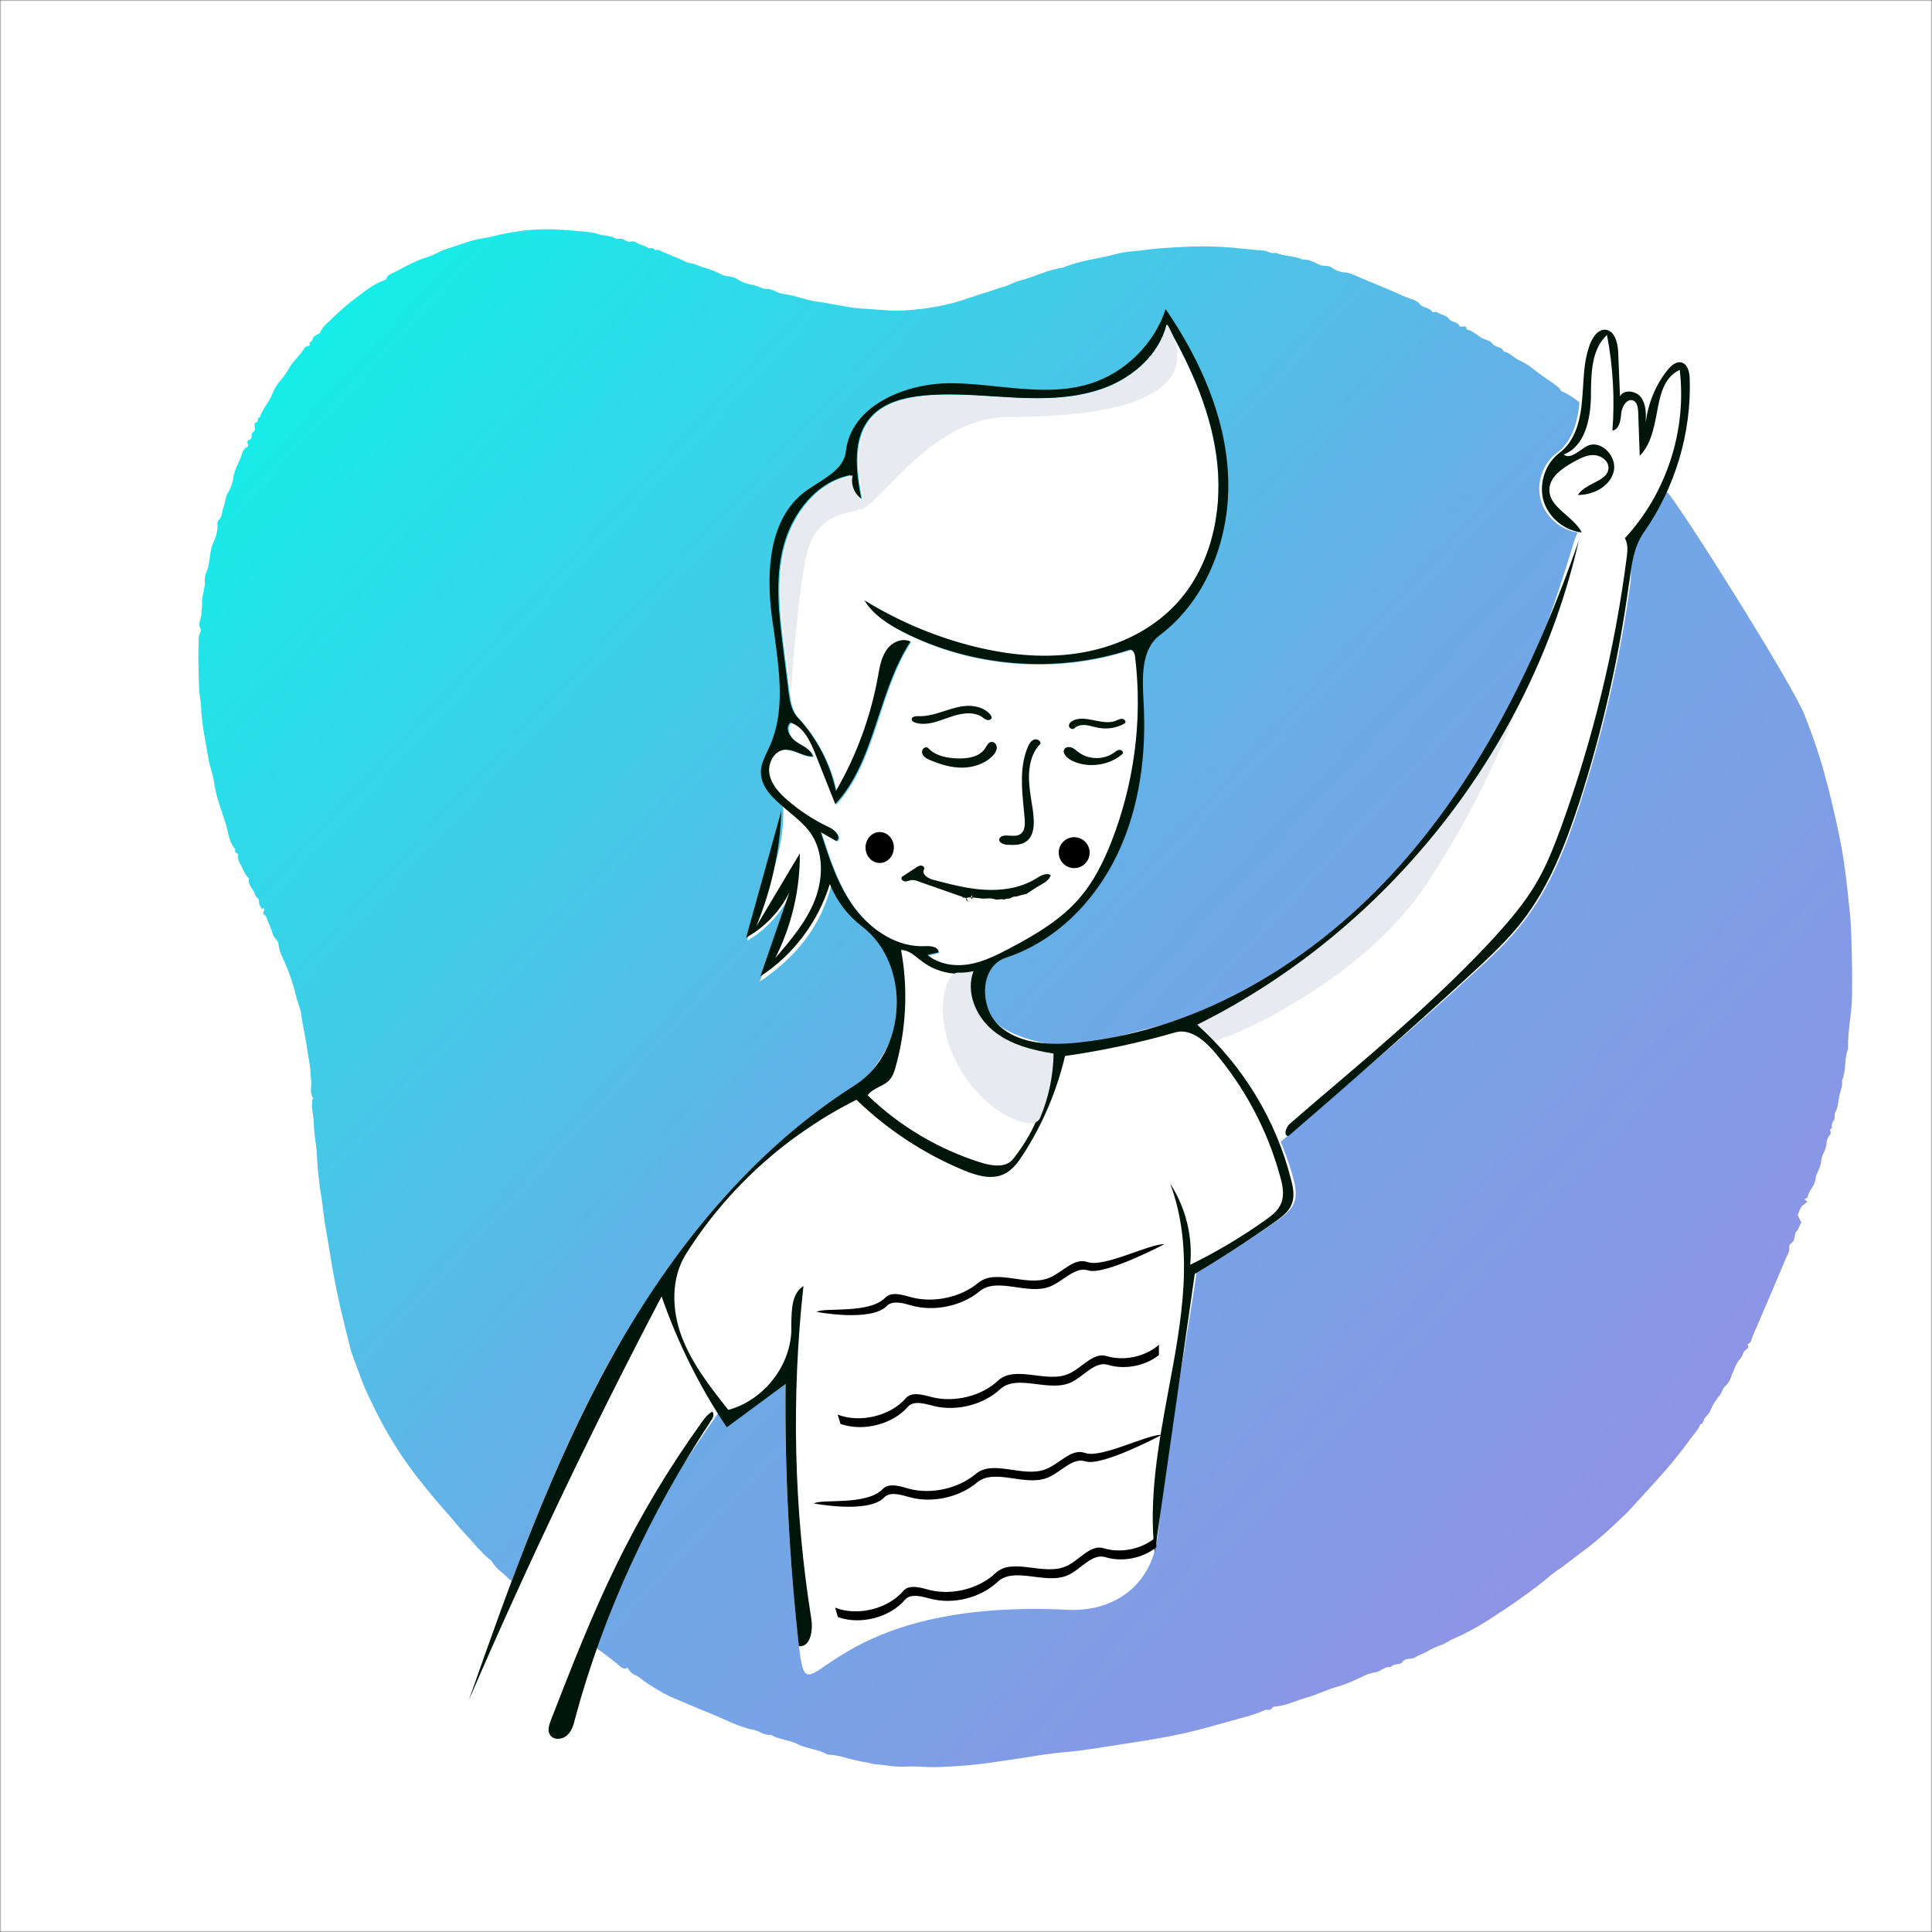 <svg width="669" height="669" viewBox="0 0 669 669" fill="none" xmlns="http://www.w3.org/2000/svg">
<rect x="0" y="0" width="669" height="669" fill="#333333" stroke="none"/>
<g clip-path="url(#clip0_87_837)">
<mask id="mask0_87_837" style="mask-type:luminance" maskUnits="userSpaceOnUse" x="0" y="0" width="669" height="669">
<path d="M669 0H0V669H669V0Z" fill="white"/>
</mask>
<g mask="url(#mask0_87_837)">
<path d="M669 0H0V669H669V0Z" fill="white"/>
<path fill-rule="evenodd" clip-rule="evenodd" d="M217.336 577.476C216.496 577.978 215.446 577.812 214.816 577.084C211.038 573.739 206.734 571.039 202.745 567.822C200.645 566.078 198.443 564.508 196.133 563.128C194.349 562.135 193.089 560.587 191.409 559.456L190.989 559.158C188.89 557.927 187.315 556.151 185.321 554.768C183.746 553.603 182.487 551.873 180.912 550.624C178.499 548.779 176.294 546.816 174.089 544.741C172.515 543.581 171.149 542.147 170.205 540.51C169.89 540.041 169.47 539.941 169.155 539.653C167.79 538.453 166.532 537.172 165.272 535.813C162.857 532.87 160.023 530.167 157.608 527.19C155.824 525.027 153.935 522.983 152.151 520.879C150.366 518.853 148.686 516.793 147.007 514.698C143.018 509.81 139.343 504.694 136.089 499.379C133.465 495.186 131.157 490.851 129.058 486.395C127.273 482.853 125.593 479.192 124.334 475.437C123.284 472.406 121.92 469.497 121.185 466.434C120.555 463.544 119.715 460.669 119.085 457.817C117.406 451.209 116.042 444.556 114.887 437.857C114.257 433.913 113.627 429.931 112.892 426.012C112.052 421.413 111.737 416.755 110.897 412.156C110.477 409.463 110.267 406.612 109.952 403.848C109.742 401.173 109.742 398.47 109.322 395.815C108.903 393.15 108.693 390.468 108.588 387.779C108.378 385.282 107.537 382.659 108.378 380.098C107.118 378.306 107.957 376.229 107.748 374.307C107.538 372.386 107.538 370.43 107.223 368.561C106.908 366.635 106.593 364.663 106.278 362.749C105.753 358.862 104.81 355.051 104.285 351.189C103.97 348.831 102.919 346.749 102.395 344.486C101.345 340.158 99.877 335.944 97.987 331.908C97.147 330.302 96.623 328.586 96.412 326.818C96.203 325.471 94.942 324.898 94.522 323.672C93.998 321.685 93.053 319.802 92.318 317.864C92.108 317.206 91.687 316.671 91.058 316.463L91.582 314.761C91.267 314.068 90.954 314.892 90.639 314.671C90.219 313.903 89.589 313.175 89.694 312.129C89.799 311.145 88.748 310.855 88.433 309.939C87.908 307.952 85.704 306.599 86.229 304.192C84.655 302.826 84.234 300.846 83.185 299.182C82.66 298.405 82.346 297.462 82.451 296.524V296.307C82.661 295.388 80.876 295.282 81.506 294.111C79.196 291.59 79.092 288.13 78.147 285.114C76.573 280.274 74.683 275.522 74.053 270.392C73.633 267.825 72.583 265.261 72.163 262.652C71.218 256.789 69.855 250.979 69.645 245.005C69.54 242.536 68.909 240.088 68.909 237.619L68.805 234.763C68.7 230.479 68.595 226.193 68.805 221.909C68.7 220.916 68.91 219.913 69.33 219.015C69.959 218.019 68.909 217.118 69.014 216.021C69.119 214.718 69.855 213.596 69.75 212.172C69.645 211.387 70.064 210.219 69.959 209.308C69.749 206.35 71.219 203.603 70.904 200.652C70.904 199.544 71.22 198.463 71.745 197.489C72.9 194.134 72.478 190.422 74.158 187.23C74.893 185.652 75.312 183.915 75.312 182.159V181.479C75.312 180.976 75.313 180.492 75.628 180.206C76.887 179.014 76.887 177.33 77.307 175.893C77.937 174.354 77.938 172.641 78.672 171.109C79.617 169.641 80.247 168.019 80.667 166.318C80.877 163.374 82.346 160.941 83.396 158.354C83.921 157.059 84.025 155.416 85.704 154.675C86.544 154.299 84.865 152.997 86.125 152.442L86.229 152.385C87.069 152.078 87.174 151.351 87.174 150.449C87.069 149.624 88.539 149.32 88.329 148.444C88.014 147.567 88.12 146.36 88.54 146.293C89.799 146.118 88.854 144.659 89.799 144.592C89.903 144.557 90.008 144.476 90.008 144.373C90.952 141.399 93.264 139.254 94.313 136.31C95.048 134.566 95.991 132.966 97.251 131.596C98.406 130.249 99.352 128.813 100.191 127.303C101.765 124.784 104.075 122.849 105.544 120.336C105.964 119.657 107.853 120.233 107.118 118.567C108.273 118.373 108.168 117.171 108.693 116.536C109.323 116.083 109.953 115.722 110.688 115.467C111.318 113.934 112.368 112.586 113.732 111.53C116.147 109.081 118.665 106.784 121.289 104.654L123.598 102.907C126.537 100.579 129.583 98.325 133.152 96.994C134.097 96.651 133.885 95.655 134.619 95.273C139.133 93.025 143.439 90.326 148.372 88.89C150.367 88.287 152.359 86.911 154.459 86.278C158.658 85.006 162.753 83.173 167.267 82.506C169.891 82.112 172.619 81.281 175.244 80.81C180.912 79.674 186.579 79.216 192.352 79.445L195.818 79.669C198.966 79.87 202.011 80.097 205.16 80.556C206.63 80.774 207.994 81.484 209.359 81.553C210.619 81.618 211.983 81.957 213.138 82.551C214.082 83.004 215.028 82.296 216.078 82.945C216.812 83.605 217.756 83.862 218.806 83.642L218.911 83.592C219.54 83.387 220.38 84.107 221.115 84.418C222.269 84.775 223.318 85.245 224.368 85.82C225.103 86.351 226.364 85.303 226.679 86.718C227.939 86.087 228.779 86.963 229.723 87.344L229.932 87.392C230.877 87.724 231.821 88.19 232.766 88.597L236.021 89.953C236.861 90.49 237.805 90.88 238.855 91.112C240.744 91.222 242.214 92.382 244.103 92.735C246.098 93.281 247.987 94.075 249.876 95.097C251.451 95.878 253.341 95.497 255.021 96.453C256.49 97.499 258.273 98.213 260.058 98.552C261.947 98.737 263.522 99.939 265.202 100.042L265.518 100.047C267.722 100.003 269.086 101.531 270.975 101.736C275.068 102.183 278.849 103.908 282.838 104.432C287.876 105.093 292.808 106.376 297.846 106.795C301.206 107.068 304.565 107.237 307.819 107.511C311.177 107.656 314.537 107.519 317.791 107.101C321.884 106.692 325.979 105.949 330.073 104.881C334.063 103.853 337.945 102.222 341.934 101.134C343.718 100.638 345.504 99.816 347.288 99.372C349.283 98.894 351.172 97.634 353.166 97.149C358.205 95.933 362.718 93.371 367.967 92.714C373.95 90.115 380.459 89.661 386.652 87.916C389.486 87.102 392.53 87.043 395.575 86.671L396.204 86.586C401.557 85.844 406.909 85.642 412.263 85.389C417.196 85.197 422.131 85.329 427.065 85.783C430.634 86.081 434.098 86.55 437.667 86.782C439.031 86.877 440.292 88.112 441.761 87.502C444.7 88.889 448.163 88.439 451.102 89.933C453.201 89.688 454.986 90.78 456.875 91.668C458.24 92.348 459.709 91.701 461.073 92.586C462.228 93.509 463.698 94.099 465.168 94.297C467.687 94.354 469.682 95.643 471.886 96.519C476.924 98.559 481.964 100.687 486.898 102.901C488.577 103.628 490.466 103.8 491.725 105.361C492.775 106.731 494.979 106.37 495.925 107.942C496.344 108.515 497.078 107.666 497.708 108.159C498.967 109.122 500.752 108.949 501.802 110.479C502.537 111.611 504.427 111.268 505.267 112.618L505.372 112.814C505.791 113.769 507.787 112.055 507.891 114.027C509.781 114.513 511.249 115.843 512.824 116.864C514.083 117.708 515.868 117.668 516.918 119.13C517.863 120.377 520.067 119.965 520.697 121.711C523.006 122.138 524.37 124.171 526.575 125.014C528.149 125.749 529.62 126.694 530.985 127.823C533.084 129.464 535.287 131.04 537.596 132.558C538.331 133.117 539.173 133.72 539.907 134.363C540.222 134.714 540.327 135.33 540.957 135.592C544.946 137.248 547.989 140.293 551.138 143.044C553.027 144.45 554.707 146.001 556.282 147.683L556.807 148.247C557.331 148.805 558.38 149.229 558.695 149.954C559.745 151.974 561.531 153.196 563.105 154.586L563.418 154.819C564.363 155.589 565.099 156.486 565.729 157.48C565.834 157.67 565.833 158.035 566.042 158.103C568.877 159.357 570.242 162.117 572.132 164.228C574.021 166.27 575.596 168.664 577.485 170.651C581.474 174.657 621.048 237.421 624.932 247.739L626.086 250.693C627.241 253.65 628.291 256.624 629.235 259.63L630.074 262.188C630.914 264.751 631.65 267.328 632.28 269.921L633.222 273.383C634.902 280.309 636.583 287.256 637.842 294.305C638.892 300.596 639.627 306.919 640.257 313.25C640.782 317.313 640.991 321.363 641.095 325.444C641.306 331.965 641.412 338.484 641.307 345.007C641.201 351.144 639.731 357.142 639.941 363.269C638.472 366.748 639.416 370.696 637.842 374.152C638.157 376.063 637.211 377.811 636.897 379.562C636.477 381.369 636.583 383.347 635.534 385.063C635.008 385.842 635.638 386.985 635.008 387.934C634.378 388.705 634.169 389.706 634.379 390.665C633.015 391.016 634.377 392.15 633.748 392.868C633.013 393.649 632.593 394.644 632.489 395.693C632.489 398.067 630.703 399.966 630.599 402.095C630.494 404.272 629.13 405.895 628.711 407.809V408.172C628.396 410.715 626.295 412.289 625.875 414.656C625.77 414.863 625.247 414.968 624.932 415.128C624.932 415.677 625.56 415.66 625.875 416.149C625.14 416.612 624.406 417.179 623.775 417.835C623.251 418.787 622.831 419.793 622.517 420.836L623.775 423.33C622.936 424.476 622.937 425.657 621.992 426.494C621.572 426.86 621.468 428.211 621.258 429.111C621.048 430.293 619.367 430.734 619.577 431.741C619.682 432.874 619.368 434.007 618.738 434.95C614.854 444.231 610.864 453.494 606.876 462.742C606.456 463.734 606.457 465.072 605.092 465.453C606.247 467.133 603.937 467.251 603.727 468.382C603.412 469.415 602.783 470.355 602.048 471.134C600.893 472.643 600.368 474.69 599.528 476.475C599.213 477.774 598.478 478.946 597.533 479.855C596.484 480.583 596.378 482.132 595.434 483.25C594.279 484.58 593.336 486.06 592.601 487.648C592.181 488.825 591.551 489.878 590.606 490.688C589.766 491.313 590.083 492.954 588.718 493.284C587.878 495.382 586.303 496.89 585.044 498.616L584.832 498.943C581.578 503.404 578.114 507.669 574.44 511.715C571.291 515.125 568.248 518.588 565.099 521.968C564.155 523.057 563.105 524.133 561.951 525.147C558.171 528.906 554.182 532.452 549.984 535.769C546.1 538.607 542.426 541.624 538.542 544.303C536.442 545.73 534.552 547.608 532.452 549.152C527.624 552.795 522.691 556.301 517.548 559.552C513.139 562.589 508.415 565.195 503.586 567.331C502.221 567.846 501.067 568.736 499.808 569.337C498.233 569.861 496.764 570.492 495.295 571.227C493.615 572.359 491.619 572.926 489.94 573.953C488.576 574.75 486.792 573.852 485.637 575.507C484.797 576.712 482.594 575.833 481.649 577.229C479.445 576.93 478.184 578.786 476.189 579.118L475.875 579.153C473.776 579.347 471.781 580.662 469.787 581.486C467.792 582.429 465.692 583.238 463.593 583.908C459.71 584.899 456.142 586.83 452.258 587.888C448.689 588.896 445.224 590.706 441.341 590.951C440.5 591.009 440.5 591.803 439.871 592.025C439.136 592.257 438.506 591.91 437.876 592.206C435.356 593.313 432.628 594.21 429.898 594.891C426.12 595.983 422.236 596.97 418.352 598.09C412.474 599.733 406.386 601.061 400.298 602.073C396.414 602.792 392.424 603.372 388.435 603.993L382.872 604.865C380.142 605.298 377.415 605.72 374.581 606.094C371.116 606.566 367.546 606.802 363.978 607.234C361.248 607.57 358.415 608.025 355.686 608.479C351.803 609.108 347.919 609.6 344.139 610.203C338.681 611.027 333.221 611.547 327.658 611.76C324.929 611.95 322.095 611.961 319.365 611.797C317.791 611.662 316.216 611.624 314.642 611.685L313.908 611.723C310.339 611.966 306.875 611.235 303.306 610.933C302.256 610.837 301.207 610.509 300.262 610.312L299.737 610.237C298.897 610.105 298.057 609.912 297.218 609.729L296.588 609.594C293.543 608.982 290.71 607.844 287.561 607.627L287.036 607.598C286.721 607.597 286.51 607.544 286.3 607.444C283.361 605.736 279.792 605.607 276.644 604.172L276.119 603.903C273.18 602.394 269.715 602.414 266.881 600.685C264.677 601.043 262.997 599.393 261.108 599.04C256.069 598.128 251.66 595.632 246.936 593.727L246.412 593.483C241.478 591.567 236.756 589.426 231.928 587.413C228.673 585.798 225.524 583.92 222.585 581.793C221.955 581.2 221.22 580.691 220.485 580.277C219.12 579.822 217.966 578.804 217.336 577.476Z" fill="url(#paint0_linear_87_837)"/>
<path fill-rule="evenodd" clip-rule="evenodd" d="M287.902 306.314C284.471 320.227 276.15 331.074 263.15 339.852C266.478 330.151 270.742 318.8 274.07 309.101C270.847 315.718 265.128 322.209 258.68 325.738C262.736 311.137 271.263 299.529 271.263 281.022C271.263 274.368 264.086 269.228 264.294 266.522C264.606 263.784 266.063 261.335 267.206 258.827C273.447 244.789 290.19 312.07 287.902 306.314Z" fill="white"/>
<path fill-rule="evenodd" clip-rule="evenodd" d="M546.802 184.437C546.697 184.422 546.489 184.402 546.384 184.382C546.489 184.163 546.697 184.177 546.802 184.437ZM444.14 394.013C443.51 394.567 442.878 395.118 442.248 395.667C441.618 395.667 439.518 392.081 436.575 387.096C433.948 382.504 430.479 376.725 427.011 371.466C423.964 366.871 420.603 362.73 418.187 359.76C415.98 357.06 414.507 355.329 414.823 355.105C421.653 350.225 428.693 345.694 435.734 341.164C447.187 333.848 458.536 326.54 468.729 317.789C495.84 294.418 514.649 265.06 525.998 239.869C535.455 218.621 540.603 201.826 543.546 192.459C544.911 187.853 545.753 185.043 546.384 184.382C540.394 183.567 535.139 179.006 533.563 173.233C531.882 167.312 534.194 160.496 539.133 156.809C544.703 152.689 546.488 145.278 547.014 138.43C547.119 137.018 547.223 135.594 547.223 134.168C547.538 128.674 547.855 123.148 550.166 118.187C551.007 116.246 552.582 114.225 554.683 114.177C558.046 114.1 559.307 118.602 559.412 122.005L560.044 137.257C561.515 134.702 565.719 135.337 567.399 137.708C569.186 140.078 569.081 143.256 568.976 146.184C569.817 139.683 572.443 133.413 576.436 128.248C577.698 126.628 579.589 124.962 581.586 125.583C583.687 126.239 584.108 128.897 584.213 131.069C584.843 149.915 579.168 168.914 568.45 184.369C566.349 187.351 565.193 190.806 564.457 194.392C564.667 196.905 564.877 199.615 564.561 201.875C561.094 227.671 555.209 253.153 547.223 277.92C542.495 292.656 536.82 307.389 527.258 319.576C522.214 326.002 516.226 331.587 510.131 337.112C491.742 354.044 469.359 373.212 449.498 390.178C446.872 392.475 444.245 394.733 441.618 396.94C441.512 396.94 442.354 395.92 444.14 394.013Z" fill="white"/>
<path d="M243.435 478.962C245.002 483.388 248.868 489.043 248.868 489.043C248.868 489.043 221.697 527.507 211.352 549.48C201.738 569.903 192.126 617.19 162.344 588.799C176.451 548.565 190.766 508.116 211.352 470.787C220.757 453.81 229.013 447.784 229.013 447.784C229.013 447.784 238.001 463.48 243.435 478.962Z" fill="white"/>
<path fill-rule="evenodd" clip-rule="evenodd" d="M274.072 250.403C271.978 252.133 273.757 255.515 275.955 256.991C278.153 258.467 280.981 259.586 281.819 262.134C278.364 262.341 275.328 259.488 271.978 259.865C268.315 260.282 266.116 264.71 266.848 268.374C267.581 272.04 270.303 274.953 273.13 277.391C277.526 281.19 282.447 284.382 287.681 286.849C289.669 287.752 291.763 290.482 289.879 291.437C288.099 290.422 286.32 289.408 284.54 288.393C287.471 297.604 290.506 306.998 296.264 314.755C302.126 322.513 311.129 328.471 320.76 327.914C322.644 327.807 325.364 328.207 325.156 330.064C323.899 330.354 322.644 330.644 321.387 330.936C325.26 334.228 330.809 335.034 335.834 334.187C340.754 333.338 345.36 331.026 349.861 328.646C358.864 323.872 367.865 318.551 374.356 310.738C378.857 305.376 381.998 299.032 384.615 292.544C392.78 272.013 395.815 249.381 393.094 227.415C392.99 226.312 392.257 224.851 391.211 225.194C365.668 233.501 336.88 231.214 312.908 218.978C307.779 216.332 302.65 213.051 299.615 208.053C310.711 214.9 322.749 220.12 335.31 223.494C347.663 226.801 360.643 228.331 373.204 226.428C385.87 224.523 398.119 219 406.913 209.722C418.951 197.076 423.243 178.541 421.568 161.192C419.893 143.844 412.67 127.488 403.981 112.392C401.469 122.698 392.57 130.569 382.73 134.328C372.785 138.086 362.005 138.31 351.432 137.791C340.859 137.273 330.181 136.058 319.713 137.106C313.222 137.757 306.313 139.52 301.917 144.4C295.217 151.83 296.684 163.261 298.568 173.079C295.637 171.526 294.067 167.831 294.904 164.616C283.18 166.781 274.7 177.714 271.663 189.267C268.628 200.821 270.093 213.005 271.559 224.851C272.188 229.878 272.817 234.906 273.445 239.933C273.863 243.004 274.385 246.294 276.478 248.552C283.074 255.658 287.785 264.616 289.774 274.146C296.893 261.88 301.813 248.341 304.326 234.355C304.954 231.205 305.371 227.911 307.255 225.272C309.034 222.636 312.594 220.912 315.526 222.345C304.115 239.759 303.591 263.366 289.564 278.683C287.261 272.865 284.958 267.048 282.655 261.232C280.876 256.792 278.574 251.842 274.072 250.403Z" fill="white"/>
<path fill-rule="evenodd" clip-rule="evenodd" d="M442.492 422.484C433.318 428.951 423.933 435.031 414.337 440.704C412.228 455.341 407.377 483.472 403.58 507.18C401.893 517.964 401.893 527.139 400.417 534.68C397.359 550.015 384.81 558.167 369.731 557.425C281.257 553.079 279.99 599.735 276.616 569.597C273.241 539.459 271.662 509.116 271.977 478.792C265.123 483.799 258.374 488.804 251.519 493.811C249.305 490.532 230.112 459.718 231.061 448.489C232.116 436.248 245.826 418.472 261.432 404.476C271.134 395.758 282.416 389.408 289.27 384.02C292.012 381.842 306.354 368.938 309.623 356.339C313.103 343.151 305.722 330.255 312.154 328.53C317.321 327.166 320.591 331.208 326.39 333.782C330.819 335.759 338.2 332.244 339.887 335.04C341.574 337.836 339.361 348.885 343.684 353.132C351.699 361.003 368.36 362.321 369.731 362.179C387.657 360.276 406.533 352.121 412.016 354.15C430.681 361.122 444.811 396.138 447.87 408.151C448.608 410.893 449.137 413.852 448.082 416.486C447.133 419.08 444.707 420.865 442.492 422.484Z" fill="white"/>
<path fill-rule="evenodd" clip-rule="evenodd" d="M420.274 360.314C419.752 359.598 419.125 358.969 418.707 358.415C416.2 355.735 414.423 354.81 414.84 354.511C432.496 341.839 452.138 331.53 468.436 317.463C495.39 294.26 514.091 265.113 525.374 240.104C533.941 220.964 521.717 264.873 493.3 307.119C469.794 341.863 421.214 361.546 420.274 360.314Z" fill="#E7EAEE"/>
<path fill-rule="evenodd" clip-rule="evenodd" d="M441.735 422.911C443.939 421.291 446.354 419.507 447.298 416.912C448.348 414.277 447.822 411.318 447.087 408.576C441.945 387.972 430.4 368.992 414.551 354.825C480.463 322.146 530.423 258.868 546.691 187.216C532.522 227.977 513.315 267.719 484.558 299.944C455.8 332.167 416.546 356.433 373.514 360.996C363.963 362.011 353.258 361.709 346.121 355.318C338.984 348.928 339.193 334.614 348.325 331.622C365.537 325.995 379.183 312.069 386.949 295.751C394.716 279.432 397.024 260.907 395.975 242.869C395.555 234.657 395.031 224.895 401.643 219.934C418.226 207.383 426.203 185.544 425.258 164.752C424.313 143.961 415.391 124.19 403.635 107.04C399.647 119.202 389.467 129.171 377.292 132.918C367.006 136.058 356.195 134.947 345.385 133.833C340.137 133.289 334.89 132.744 329.642 132.692C313.688 132.529 294.692 140.382 292.907 156.23C292.382 161.419 287.661 164.416 283.043 167.375C281.574 168.337 279.998 169.296 278.634 170.325C266.354 179.673 265.304 197.635 267.193 212.942C267.508 215.15 267.823 217.376 268.138 219.614C269.923 232.89 271.917 246.524 266.459 258.557C266.249 259.089 265.935 259.621 265.725 260.152C264.78 262.123 263.835 264.104 263.52 266.264C262.89 272.465 267.823 276.617 272.965 280.89C275.695 283.158 278.425 285.461 280.419 288.121C285.247 294.693 285.141 303.925 282.203 311.546C279.264 319.166 273.806 325.543 268.453 331.761C274.121 320.586 277.059 308.028 276.955 295.502L261.841 320.852C267.089 308.166 270.133 294.524 270.553 280.788L258.378 324.66C264.78 321.125 270.132 315.54 273.386 308.911L263.31 338.059C274.751 330.642 283.357 319.121 287.346 306.121C289.654 311.887 293.537 317.012 298.471 320.778C315.579 333.839 314.213 364.223 296.055 375.765C259.951 398.694 232.348 433.149 211.566 470.533C190.89 507.918 176.513 548.427 162.344 588.72C182.81 541.318 205.061 494.676 229.095 448.917C234.658 464.891 242.214 480.158 251.661 494.243L272.022 479.223C271.707 509.549 273.28 539.895 276.639 570.035C280.627 570.459 281.574 564.587 280.944 560.61C274.856 522.525 274.015 483.627 278.214 445.302C274.225 447.87 274.12 453.223 274.015 458.233C274.015 459.182 274.015 460.118 274.015 461.02C273.491 473.441 264.15 484.984 252.185 488.211C245.993 480.371 239.695 472.366 236.126 463.016C232.558 453.667 232.244 442.586 237.596 434.14C251.87 411.455 272.546 392.8 296.581 380.826C307.286 391.211 319.986 399.545 333.735 405.245C338.144 407.056 343.181 408.593 347.484 406.633C350.528 405.278 352.522 402.49 354.307 399.741C361.023 389.328 365.957 377.739 368.791 365.659C381.701 363.826 394.505 361.095 406.995 357.49C412.033 356.032 416.965 360.146 420.429 364.155C431.029 376.588 438.902 391.369 443.205 407.128C444.15 410.341 444.883 413.871 443.518 416.92C442.469 419.371 440.162 421.079 437.957 422.628C429.771 428.424 421.165 433.556 412.139 437.955C413.083 428.172 410.562 418.088 405.209 409.877C413.711 432.758 409.199 457.03 404.581 481.55C401.117 500.282 397.653 519.157 399.857 537.673L413.713 441.132C423.264 435.458 432.604 429.377 441.735 422.911ZM273.701 250.182C278.215 251.622 280.523 256.568 282.307 261.001L289.233 278.436C297.105 269.901 300.674 258.787 304.347 247.609C307.287 238.747 310.226 229.843 315.264 222.151C312.325 220.72 308.756 222.442 306.972 225.078C305.292 227.536 304.663 230.565 304.139 233.516C304.139 233.727 304.139 233.939 304.034 234.15C301.515 248.124 296.582 261.649 289.445 273.904C287.45 264.383 282.726 255.432 276.114 248.334C274.015 246.078 273.492 242.791 273.072 239.723L271.182 224.655C269.713 212.821 268.243 200.647 271.286 189.105C274.33 177.562 282.833 166.64 294.588 164.477C293.749 167.689 295.323 171.381 298.261 172.932C296.372 163.124 294.902 151.702 301.619 144.28C306.027 139.405 312.954 137.643 319.462 136.994C327.543 136.192 335.625 136.714 343.706 137.236C346.225 137.397 348.745 137.557 351.264 137.678C361.865 138.198 372.674 137.972 382.645 134.217C392.51 130.462 401.432 122.598 403.951 112.302C412.662 127.385 419.905 143.725 421.585 161.057C423.264 178.388 418.961 196.906 406.891 209.54C398.074 218.809 385.793 224.328 373.094 226.23C360.499 228.132 347.485 226.604 335.101 223.301C322.506 219.93 310.436 214.715 299.311 207.874C302.355 212.868 307.497 216.143 312.64 218.789C336.674 231.012 365.538 233.297 391.147 224.997C392.197 224.656 392.93 226.116 393.035 227.217C395.764 249.161 392.721 271.773 384.535 292.284C381.91 298.767 378.761 305.105 374.248 310.462C367.74 318.266 358.716 323.584 349.69 328.352C345.177 330.73 340.558 333.04 335.625 333.887C330.587 334.734 325.024 333.93 321.14 330.639L324.919 329.768C325.128 327.914 322.401 327.513 320.511 327.62C310.855 328.178 301.828 322.224 295.951 314.476C290.179 306.726 287.135 297.338 284.197 288.138L289.549 291.178C291.438 290.224 289.34 287.497 287.346 286.594C282.098 284.13 277.165 280.941 272.756 277.145C269.923 274.71 267.194 271.799 266.459 268.138C265.725 264.475 267.929 260.052 271.602 259.635C273.386 259.443 275.065 260.097 276.639 260.755C278.214 261.378 279.789 262.004 281.469 261.904C280.839 259.914 278.949 258.797 277.059 257.699C276.534 257.392 276.114 257.088 275.589 256.766C273.385 255.291 271.602 251.911 273.701 250.182ZM319.462 333.027C324.29 336.668 330.797 338.036 336.674 336.662C333.946 343.681 337.409 351.979 343.182 356.801C348.954 361.623 356.616 363.614 364.068 364.803C363.858 378.024 359.031 391.13 350.739 401.409C348.326 404.43 343.602 403.774 339.823 402.618C325.13 398.04 311.485 389.975 300.465 379.276C301.41 377.888 302.983 377.107 304.452 376.323C305.922 375.601 307.287 374.876 308.232 373.677C309.177 372.588 309.596 371.212 310.016 369.863C313.794 356.625 314.529 342.501 312.011 328.947C314.424 328.984 316.312 330.515 318.097 332.011C318.621 332.358 319.042 332.703 319.462 333.027ZM544.696 160.058C540.918 162.204 536.616 165.123 536.511 169.494C536.406 173.229 539.345 175.731 542.284 178.313C544.383 180.135 546.481 181.995 547.74 184.355C541.548 183.724 536.091 179.081 534.412 173.165C532.838 167.25 535.145 160.442 540.078 156.76C545.535 152.644 547.32 145.242 547.845 138.402C547.95 136.993 548.056 135.57 548.161 134.147V134.144C548.475 128.657 548.789 123.138 550.993 118.182C551.938 116.244 553.408 114.225 555.612 114.177C558.971 114.1 560.23 118.597 560.335 121.995L560.964 137.231C562.329 134.678 566.632 135.312 568.312 137.68C569.99 140.048 569.99 143.222 569.886 146.147C570.725 139.653 573.244 133.39 577.337 128.232C578.596 126.613 580.487 124.95 582.376 125.57C584.475 126.225 584.999 128.88 585.104 131.049C585.734 149.873 580.066 168.851 569.256 184.287C565.793 189.206 564.952 195.411 564.217 201.37L564.113 201.774C560.649 227.539 554.876 252.991 546.9 277.73C542.072 292.448 536.405 307.165 526.854 319.337C521.816 325.755 515.834 331.334 509.852 336.852C488.966 356.056 467.658 374.9 446.142 393.373C444.358 393.372 445.199 390.4 446.563 389.201C451.18 385.154 455.904 381.137 460.628 377.118C480.464 360.238 500.196 343.343 517.828 324.174C522.866 318.587 527.798 312.78 531.682 306.269C535.46 300.002 538.084 293.176 540.603 286.324C551.518 256.204 559.181 224.882 563.275 193.105C563.589 190.824 563.798 188.354 562.643 186.361C577.022 170.907 584.161 149.019 581.642 128.081C576.079 130.653 574.818 136.894 573.664 143.322C572.614 148.706 571.46 154.222 567.786 157.818L567.262 142.605C567.156 141.145 566.947 139.404 565.687 138.76C563.483 137.699 561.595 140.753 561.384 143.154C561.175 145.556 560.755 148.713 558.341 149.11C559.18 138.042 558.551 126.873 556.453 115.972C551.1 120.931 550.994 129.026 550.889 136.402C550.889 136.858 550.889 137.31 550.889 137.76C550.679 145.482 548.685 154.698 541.443 157.381C543.228 158.739 545.117 157.374 547.216 155.978C548.055 155.375 548.895 154.767 549.735 154.37C554.563 152.171 560.125 158.25 558.761 163.377C557.396 168.503 551.728 171.42 546.376 171.399C547.53 169.546 549.631 168.424 551.729 167.345C554.459 165.924 557.082 164.578 556.977 161.732C556.767 159.258 554.142 157.558 551.623 157.575C549.209 157.591 546.9 158.841 544.696 160.058ZM315.684 248.992C315.788 248.082 317.152 247.948 318.097 247.987C320.931 248.103 323.871 247.243 326.599 246.346L327.018 246.22C329.642 245.361 332.371 244.492 335.101 244.413C338.039 244.33 341.188 245.272 342.972 247.52C343.182 247.816 343.392 248.167 343.392 248.534C343.288 249.161 342.447 249.462 341.818 249.303C341.293 249.181 340.873 248.878 340.453 248.576C340.348 248.49 340.242 248.405 340.137 248.324C336.883 246.11 332.372 247.064 328.699 248.401L328.488 248.46L328.383 248.5C328.173 248.567 327.963 248.637 327.858 248.707L327.754 248.708C324.29 249.971 320.617 251.309 317.154 250.294C316.419 250.102 315.684 249.661 315.684 248.992ZM348.849 292.527C351.159 292.633 353.572 292.687 355.356 291.387C357.875 289.574 358.19 285.934 357.875 282.818C357.77 280.975 357.456 279.142 357.141 277.309C356.721 274.791 356.405 272.276 356.301 269.729C356.196 265.332 357.141 260.63 360.29 257.56C360.5 256.492 359.031 255.728 358.086 256.1C357.037 256.471 356.407 257.502 355.987 258.489C353.048 265.229 353.783 272.86 354.517 280.302V280.304V280.307C354.622 281.438 354.726 282.563 354.831 283.681C354.936 285.49 354.937 287.62 353.468 288.722C352.418 289.541 351.053 289.451 349.583 289.362C349.163 289.333 348.744 289.304 348.325 289.308C347.38 289.314 346.226 289.661 346.016 290.574C345.807 291.863 347.59 292.465 348.849 292.527ZM343.286 256.909C344.336 256.76 345.176 257.904 345.176 258.982C345.071 260.06 344.441 261.004 343.706 261.765C340.977 264.521 336.989 265.794 333.211 265.816C329.327 265.838 325.654 264.711 322.086 263.214C321.351 262.89 320.511 262.533 319.987 261.918C319.357 261.302 319.042 260.358 319.462 259.591C319.776 258.823 320.932 258.48 321.456 259.089C324.08 261.851 328.174 262.566 331.952 262.631C335.311 262.689 339.193 262.065 341.082 259.172C341.187 259.01 341.293 258.838 341.398 258.665C341.923 257.867 342.341 257.033 343.286 256.909ZM388.628 261.12C384.429 264.802 377.817 265.951 372.464 263.952C370.995 263.4 369.526 262.574 368.687 261.278C368.372 260.77 368.16 260.15 368.475 259.604C368.79 258.721 370.05 258.489 370.994 258.831C371.729 259.089 372.36 259.567 372.884 260.043C373.095 260.198 373.304 260.353 373.514 260.502C376.872 263.103 382.224 263.179 385.688 260.673C385.688 260.619 385.794 260.566 385.899 260.51C386.424 260.101 387.053 259.672 387.683 259.662C388.523 259.65 389.258 260.619 388.628 261.12ZM246.622 488.816C244.943 489.772 243.789 491.327 242.74 492.849C231.509 508.46 221.644 525.002 213.248 542.246C204.746 559.668 197.714 577.767 190.682 595.84C190.157 597.373 189.527 599.147 190.366 600.589C191.416 602.584 194.564 602.488 196.243 600.981C198.027 599.473 198.658 597.134 199.182 594.94C209.049 558.334 225.315 523.549 246.202 491.948C246.937 490.984 247.462 489.553 246.622 488.816ZM334.5 311.458C334.5 313.266 334.5 311.458 334.5 311.5C334.5 311.458 335.939 313.166 334.89 311.515C333.841 309.863 332.216 311.481 334 310.807L318.621 305.419C317.571 305.014 316.522 304.602 315.368 304.79C315.159 304.834 314.844 304.909 314.634 304.985C314.215 305.111 313.793 305.237 313.374 305.21C312.639 305.167 311.904 304.439 312.219 303.805C312.325 303.566 312.534 303.414 312.849 303.271L317.363 300.336C317.887 300.003 318.517 299.656 319.041 299.72C319.671 299.783 320.302 300.487 319.987 301.032C319.042 302.647 321.246 304.148 323.03 304.614C329.013 306.182 334.89 307.758 340.977 308.1C347.17 308.443 353.468 307.471 358.716 304.251C360.29 303.263 362.285 302.045 363.859 303.056C363.229 304.851 361.445 305.846 359.66 306.82C357.771 307.909 359.66 306.82 355.5 309.5C351 310.5 353.099 310.397 351 310.5C347.5 312.015 351 310.5 347.5 311.515C347.395 311.173 345.42 311.56 345 311.5C343.531 311.227 344 311 341.398 311.117C340 311.5 334.395 309.857 334.5 311.458ZM336.464 310.807C337.198 310.017 335.834 309.943 336.464 310.807C336.36 309.701 335.624 311.595 336.464 310.807C335.729 311.486 337.409 311.329 336.464 310.807C336.779 311.819 337.303 310.126 336.464 310.807ZM378.657 251.624C379.287 251.774 379.811 251.925 380.44 252.035C383.484 252.605 386.842 252.034 389.467 250.483C390.096 250.071 389.467 248.994 388.628 248.914C387.998 248.852 387.472 249.116 386.842 249.377C386.633 249.453 386.527 249.528 386.318 249.597C384.114 250.467 381.596 249.967 379.077 249.467C376.453 248.947 373.933 248.428 371.624 249.474C370.889 249.852 370.051 250.536 370.157 251.355C370.157 252.175 371.414 252.806 372.044 252.186C372.989 251.19 374.668 250.936 376.137 251.099C376.978 251.194 377.818 251.409 378.657 251.624Z" fill="#00160A"/>
<path fill-rule="evenodd" clip-rule="evenodd" d="M337.109 336.284C335.304 336.693 333.498 336.862 331.693 336.804C327.444 336.664 322.453 351.703 331.693 368.858C340.826 385.715 357.924 392.458 360.155 387.123C363.129 380.07 364.722 372.471 364.828 364.834C357.287 363.627 349.534 361.608 343.693 356.715C337.851 351.823 334.347 343.404 337.109 336.284Z" fill="#E7EAEE"/>
<path d="M304.619 298.82C307.329 298.82 309.524 296.424 309.524 293.468C309.524 290.512 307.329 288.116 304.619 288.116C301.909 288.116 299.712 290.512 299.712 293.468C299.712 296.424 301.909 298.82 304.619 298.82Z" fill="black"/>
<path d="M371.964 300.604C374.92 300.604 377.316 298.208 377.316 295.252C377.316 292.296 374.92 289.9 371.964 289.9C369.009 289.9 366.612 292.296 366.612 295.252C366.612 298.208 369.009 300.604 371.964 300.604Z" fill="black"/>
<path fill-rule="evenodd" clip-rule="evenodd" d="M314.36 487.147C316.243 484.917 320.113 486 323.043 486.782C330.889 488.866 340.411 486.53 346.27 481.091C352.128 475.619 362.903 482.15 370.645 478.778C375.248 476.747 379.015 471.188 383.723 472.62C389.476 474.378 396.592 472.98 401.3 469.236V468.123V465.668C396.592 469.795 389.163 471.402 383.199 469.567C378.491 468.133 374.725 473.693 370.017 475.724C362.38 479.096 351.606 472.565 345.643 478.037C339.993 483.367 330.68 485.717 322.938 483.848L321.369 483.445C318.649 482.736 315.407 482.126 313.733 484.094C308.397 490.299 297.829 492.868 290.087 489.85L291.029 493.042L291.448 493.202C299.19 495.737 309.129 493.135 314.36 487.147ZM307.037 452.236C309.025 450.14 312.895 451.27 315.72 452.089C323.461 454.272 333.087 452.252 339.155 447.167C345.328 442.049 355.686 448.571 363.532 445.513C368.24 443.67 372.32 438.421 376.818 439.905C382.468 441.726 403.184 430.838 403.184 430.838C397.953 430.692 382.677 438.795 376.818 437.086L376.4 436.959C371.796 435.474 367.821 440.724 363.113 442.567C355.266 445.625 344.908 439.102 338.736 444.221C332.773 449.204 323.358 451.244 315.826 449.269L314.256 448.847C311.536 448.103 308.396 447.441 306.618 449.29C300.969 455.124 285.589 452.585 282.764 454.268C282.764 454.268 301.596 457.865 307.037 452.236Z" fill="black"/>
<path fill-rule="evenodd" clip-rule="evenodd" d="M313.364 553.948C315.352 551.687 319.222 552.785 322.151 553.578C329.997 555.691 339.519 553.323 345.378 547.807C351.237 542.257 362.011 548.881 369.754 545.462C374.356 543.401 378.123 537.764 382.831 539.217C388.585 540.999 395.7 539.581 400.408 535.783V534.656V532.166C395.7 536.351 388.272 537.982 382.203 536.12C377.495 534.666 373.834 540.305 369.126 542.364C361.384 545.783 350.61 539.16 344.751 544.71C338.997 550.115 329.789 552.498 322.047 550.602L320.478 550.194C317.757 549.475 314.516 548.856 312.841 550.85C307.505 557.144 296.937 559.75 289.195 556.689L290.137 559.927L290.557 560.088C298.194 562.658 308.238 560.02 313.364 553.948ZM306.145 518.545C308.133 516.42 311.899 517.564 314.828 518.396C322.57 520.609 332.091 518.561 338.263 513.403C344.331 508.214 354.794 514.828 362.64 511.728C367.348 509.859 371.323 504.536 375.926 506.04C381.576 507.888 402.292 496.846 402.292 496.846C397.061 496.699 381.681 504.916 375.926 503.182L375.508 503.053C370.904 501.547 366.93 506.871 362.117 508.74C354.27 511.84 343.912 505.227 337.844 510.417C331.776 515.471 322.465 517.539 314.828 515.537L313.364 515.109C310.644 514.354 307.505 513.682 305.727 515.558C300.077 521.473 284.697 518.899 281.872 520.606C281.872 520.606 300.705 524.254 306.145 518.545Z" fill="black"/>
<path fill-rule="evenodd" clip-rule="evenodd" d="M296.944 176.17C302.069 179.35 320.893 144.404 349.027 144.404C408.431 144.404 412.929 127.49 404.249 112.392C401.739 122.699 392.848 130.571 383.016 134.329C373.081 138.088 362.31 138.313 351.747 137.794C341.184 137.276 330.516 136.06 320.057 137.109C313.572 137.759 306.67 139.523 302.278 144.404C295.584 151.833 297.049 163.267 298.932 173.086C296.004 171.532 294.434 167.837 295.271 164.622C283.557 166.788 275.085 177.721 272.052 189.275C269.019 200.831 270.483 213.016 271.948 224.863C272.575 229.89 273.203 234.919 273.831 239.948C273.831 239.948 276.55 199.44 280.106 189.275C285.021 175.437 298.094 178.09 296.944 176.17Z" fill="#E7EAEE"/>
</g>
</g>
<defs>
<linearGradient id="paint0_linear_87_837" x1="69" y1="79" x2="641" y2="612" gradientUnits="userSpaceOnUse">
<stop stop-color="#09F7E8"/>
<stop offset="0.521" stop-color="#6DAAE7"/>
<stop offset="1" stop-color="#9D89E5"/>
</linearGradient>
<clipPath id="clip0_87_837">
<rect width="669" height="669" fill="white"/>
</clipPath>
</defs>
</svg>
